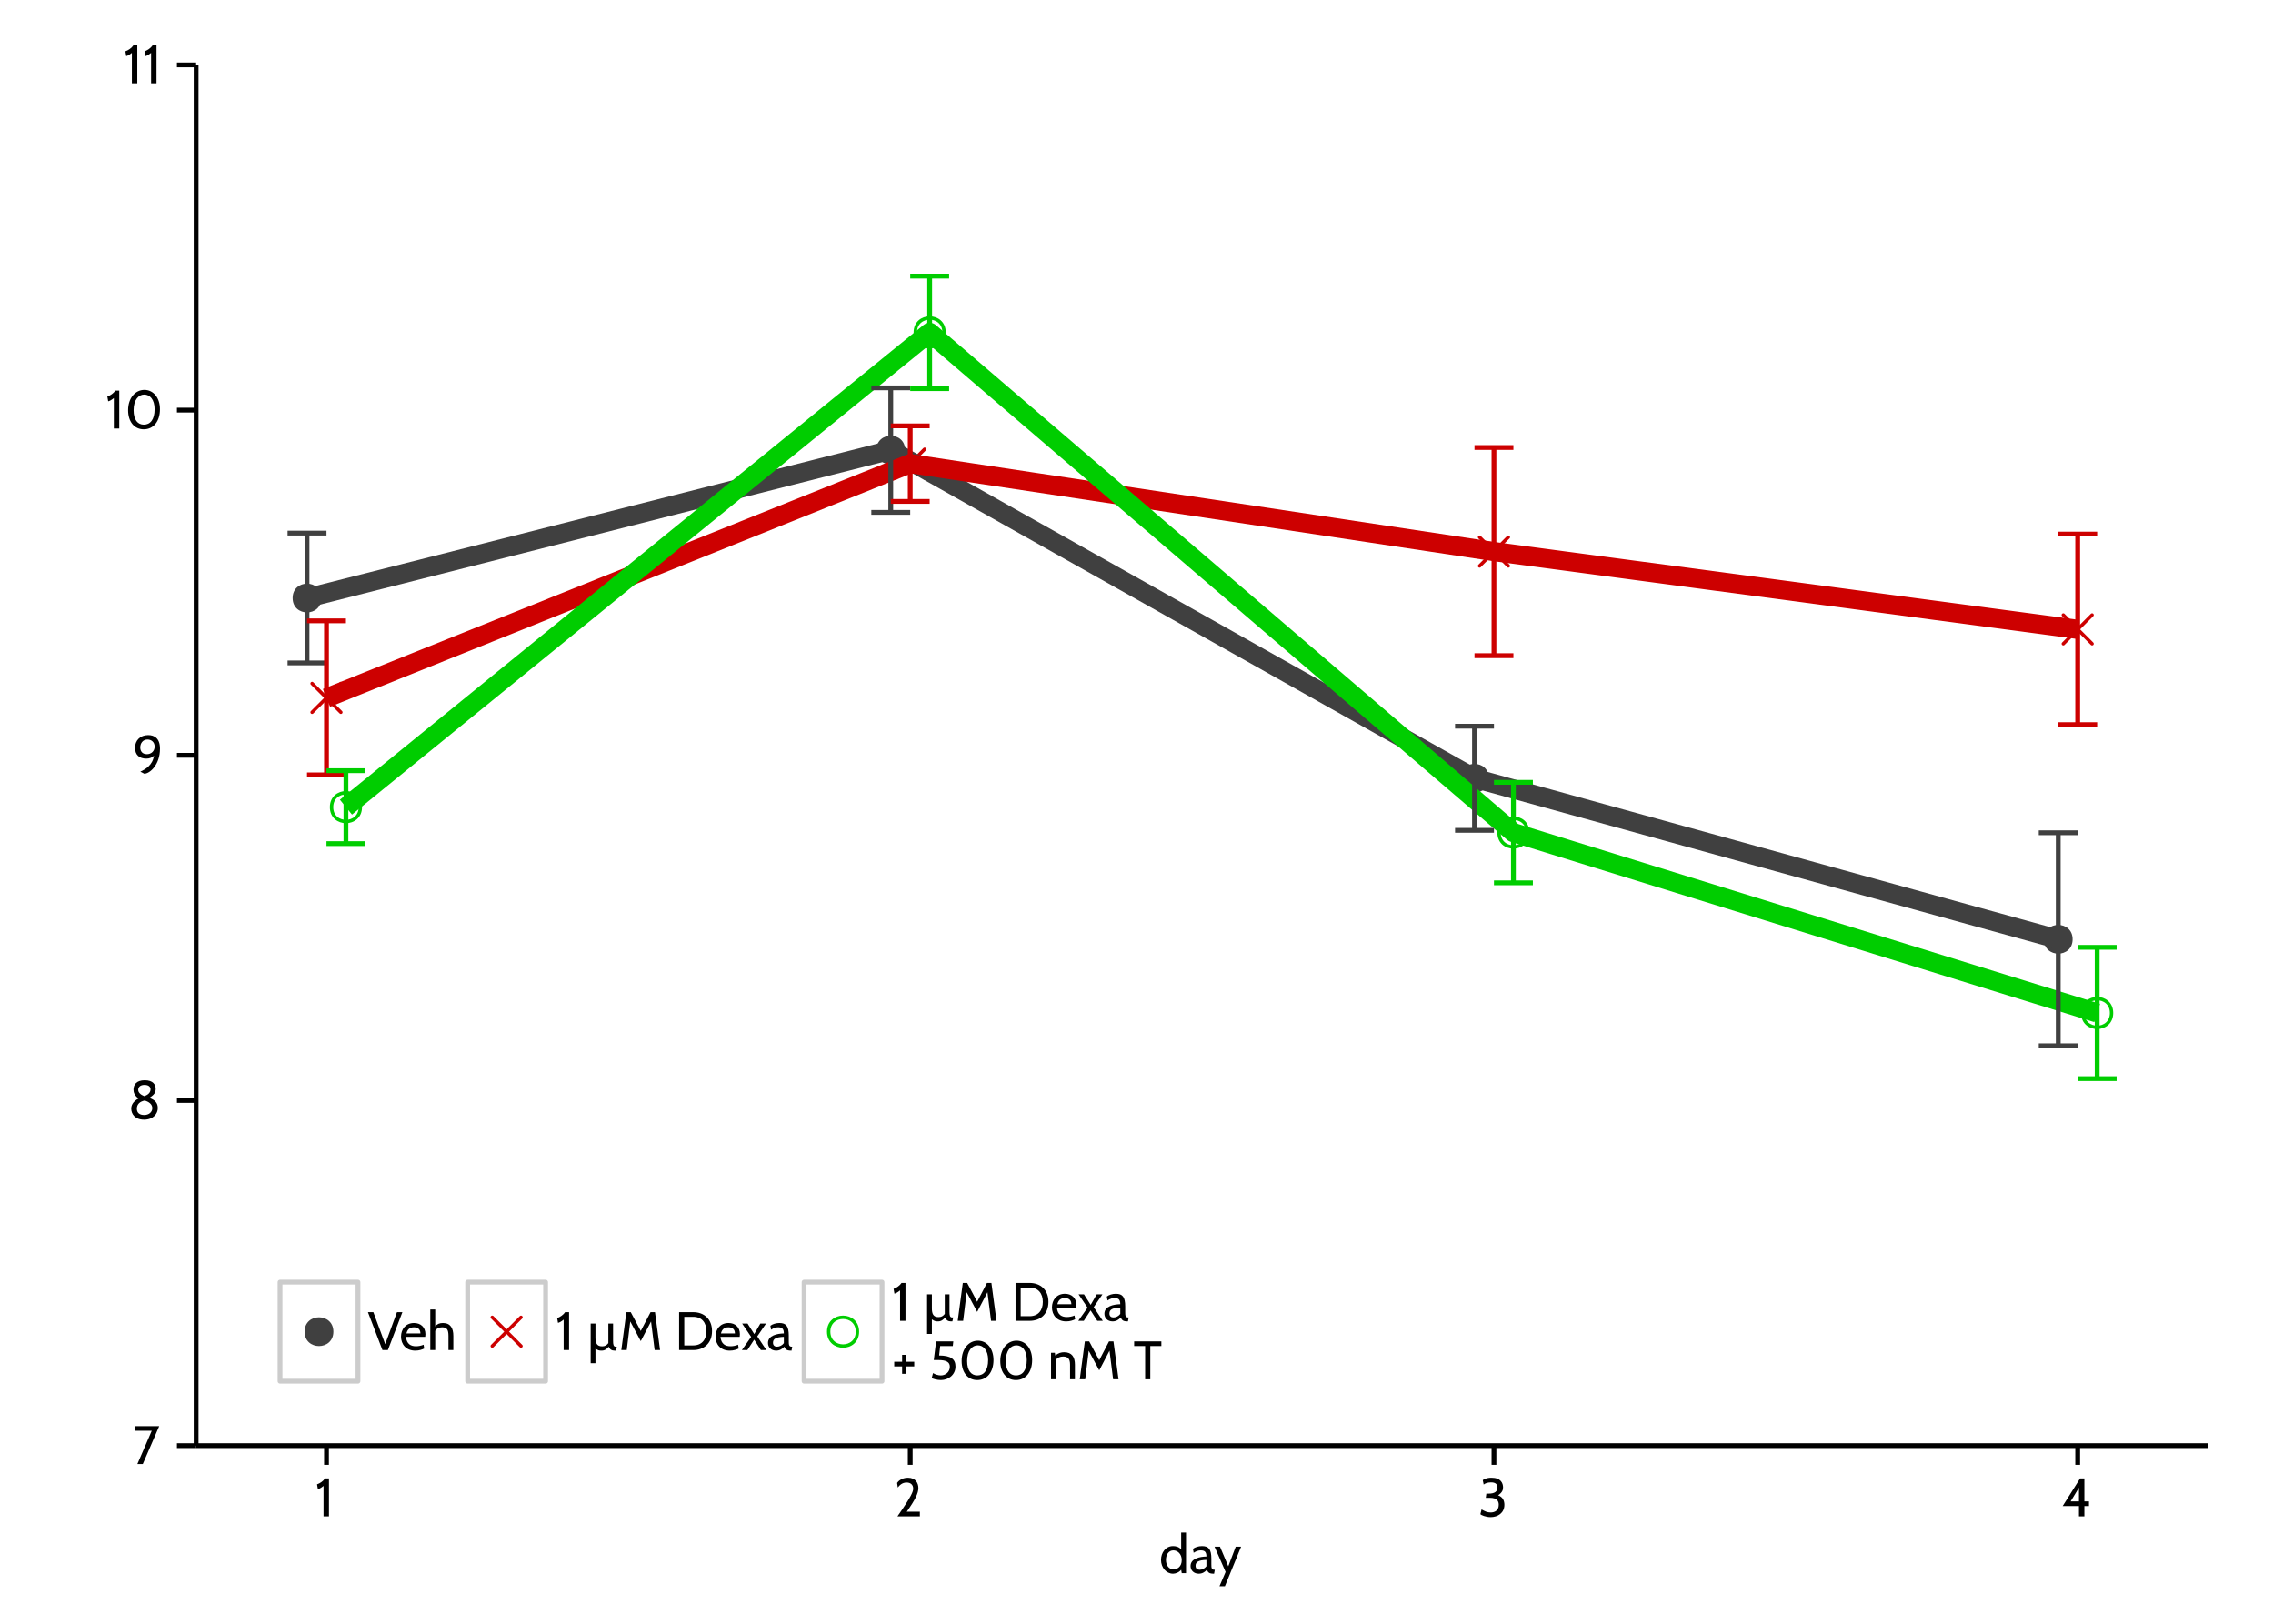 <?xml version="1.0" encoding="UTF-8"?>
<svg xmlns="http://www.w3.org/2000/svg" xmlns:xlink="http://www.w3.org/1999/xlink" width="504pt" height="360pt" viewBox="0 0 504 360" version="1.1">
<defs>
<g>
<symbol overflow="visible" id="glyph0-0">
<path style="stroke:none;" d="M 1.938 -3 L 1.938 -4.312 L 0.859 -4.312 L 0.859 -3 Z M 1.938 -3 "/>
</symbol>
<symbol overflow="visible" id="glyph0-1">
<path style="stroke:none;" d="M 5.906 -8.406 L 0.469 -8.406 L 0.469 -7.375 L 4.25 -7.375 L 1.062 0 L 2.266 0 Z M 5.906 -8.406 "/>
</symbol>
<symbol overflow="visible" id="glyph0-2">
<path style="stroke:none;" d="M 3.547 0.172 C 5.672 0.172 6.594 -1.234 6.594 -2.375 C 6.594 -3.516 6 -4.203 4.719 -4.641 C 5.75 -5.359 6.125 -5.766 6.125 -6.656 C 6.125 -7.578 5.547 -8.562 3.703 -8.562 C 1.766 -8.562 1.203 -7.484 1.203 -6.484 C 1.203 -5.812 1.453 -5.188 2.312 -4.516 C 1.016 -3.812 0.703 -2.969 0.703 -2.266 C 0.703 -1.109 1.516 0.172 3.547 0.172 Z M 3.641 -7.531 C 4.5 -7.531 4.984 -7.156 4.984 -6.547 C 4.984 -5.938 4.547 -5.344 3.578 -5.047 C 2.781 -5.359 2.25 -5.859 2.25 -6.406 C 2.25 -7.109 2.766 -7.531 3.641 -7.531 Z M 3.672 -4.062 C 4.594 -3.828 5.375 -3.25 5.375 -2.391 C 5.375 -1.484 4.594 -0.859 3.594 -0.859 C 2.562 -0.859 1.953 -1.312 1.953 -2.266 C 1.953 -3.297 2.672 -3.859 3.672 -4.062 Z M 3.672 -4.062 "/>
</symbol>
<symbol overflow="visible" id="glyph0-3">
<path style="stroke:none;" d="M 3.453 -8.562 C 1.672 -8.562 0.547 -7.344 0.547 -5.766 C 0.547 -4.125 1.531 -3.344 3.078 -3.344 C 3.75 -3.344 4.422 -3.594 4.75 -4.031 C 4.453 -1.891 2.875 -0.984 1.719 -0.453 L 2.594 0 C 3.797 0 6.078 -1.953 6.078 -5.547 C 6.078 -7.875 4.812 -8.562 3.453 -8.562 Z M 3.188 -4.328 C 1.984 -4.328 1.703 -5.203 1.703 -5.828 C 1.703 -6.703 2.234 -7.578 3.312 -7.578 C 4.109 -7.578 4.891 -7.062 4.891 -6.016 C 4.891 -4.984 4.109 -4.328 3.188 -4.328 Z M 3.188 -4.328 "/>
</symbol>
<symbol overflow="visible" id="glyph0-4">
<path style="stroke:none;" d="M 3.047 0 L 3.047 -8.406 L 2.172 -8.406 C 1.812 -7.844 1.062 -7.312 0.406 -7.094 L 0.594 -6.031 C 0.938 -6.125 1.266 -6.281 1.844 -6.75 L 1.844 0 Z M 3.047 0 "/>
</symbol>
<symbol overflow="visible" id="glyph0-5">
<path style="stroke:none;" d="M 4.219 0.172 C 6.359 0.172 7.812 -1.562 7.812 -4.281 C 7.812 -6.859 6.328 -8.562 4.359 -8.562 C 2.359 -8.562 0.75 -6.781 0.75 -4.062 C 0.75 -1.469 2.156 0.172 4.219 0.172 Z M 4.328 -7.531 C 5.578 -7.531 6.625 -6.438 6.625 -4.281 C 6.625 -1.938 5.641 -0.859 4.234 -0.859 C 2.906 -0.859 1.969 -1.891 1.969 -4.062 C 1.969 -6.391 3.094 -7.531 4.328 -7.531 Z M 4.328 -7.531 "/>
</symbol>
<symbol overflow="visible" id="glyph0-6">
<path style="stroke:none;" d="M 5.641 0 L 5.641 -1.031 L 2.734 -1.031 C 4.625 -3.703 5.312 -5.141 5.312 -6.266 C 5.312 -7.312 4.75 -8.562 2.984 -8.562 C 1.531 -8.562 0.734 -7.656 0.594 -7.406 L 0.75 -6.391 C 1.094 -6.844 1.688 -7.5 2.703 -7.5 C 3.578 -7.5 4.156 -7.016 4.156 -6.141 C 4.156 -5.5 3.828 -4.516 0.672 0 Z M 5.641 0 "/>
</symbol>
<symbol overflow="visible" id="glyph0-7">
<path style="stroke:none;" d="M 2.766 0.172 C 4.312 0.172 5.812 -0.719 5.812 -2.562 C 5.812 -3.375 5.516 -4.281 4.422 -4.656 C 5.266 -5.25 5.516 -5.766 5.516 -6.406 C 5.516 -7.328 5.047 -8.562 2.953 -8.562 C 1.828 -8.562 1.203 -8.203 1.016 -8.016 L 1.219 -7.047 C 1.5 -7.281 2.016 -7.531 2.828 -7.531 C 3.75 -7.531 4.266 -7.203 4.266 -6.406 C 4.266 -5.547 3.766 -5.031 2.25 -5.031 L 1.812 -5.031 L 1.688 -4.109 L 2.562 -4.109 C 4.219 -4.109 4.562 -3.344 4.562 -2.562 C 4.562 -1.219 3.578 -0.859 2.766 -0.859 C 1.984 -0.859 1.469 -1.125 0.75 -1.531 L 0.484 -0.469 C 0.656 -0.281 1.656 0.172 2.766 0.172 Z M 2.766 0.172 "/>
</symbol>
<symbol overflow="visible" id="glyph0-8">
<path style="stroke:none;" d="M 6 -2.281 L 6 -3.312 L 4.984 -3.312 L 4.984 -8.406 L 4.031 -8.406 L 0.172 -2.281 L 3.781 -2.281 L 3.781 0 L 4.984 0 L 4.984 -2.281 Z M 3.781 -3.312 L 1.938 -3.312 L 3.781 -6.359 Z M 3.781 -3.312 "/>
</symbol>
<symbol overflow="visible" id="glyph0-9">
<path style="stroke:none;" d="M 5.938 0 L 5.938 -9 L 4.859 -9 L 4.859 -5.25 C 4.359 -5.875 3.594 -6 3.062 -6 C 1.422 -6 0.391 -4.547 0.391 -2.938 C 0.391 -1.219 1.562 0.125 3.062 0.125 C 3.594 0.125 4.422 -0.172 4.859 -0.75 L 4.984 0 Z M 3.141 -5.047 C 4.016 -5.047 4.984 -4.312 4.984 -2.906 C 4.984 -1.422 4.016 -0.844 3.141 -0.844 C 2.109 -0.844 1.484 -1.781 1.484 -2.938 C 1.484 -4.141 2.109 -5.047 3.141 -5.047 Z M 3.141 -5.047 "/>
</symbol>
<symbol overflow="visible" id="glyph0-10">
<path style="stroke:none;" d="M 5.656 -0.75 L 5.562 -0.75 C 4.938 -0.75 4.891 -1.141 4.891 -1.984 L 4.891 -3.188 C 4.891 -5.297 4.297 -6 2.812 -6 C 2.031 -6 1.281 -5.75 0.812 -5.391 L 0.969 -4.516 C 1.594 -4.938 2.078 -5.047 2.516 -5.047 C 3.344 -5.047 3.797 -4.797 3.797 -3.688 C 2.297 -3.656 0.281 -3.234 0.281 -1.578 C 0.281 -0.594 1.016 0.125 2.094 0.125 C 2.859 0.125 3.453 -0.234 3.906 -0.75 C 4.141 -0.188 4.375 0.125 5.406 0.125 L 5.5 0.125 Z M 3.797 -1.531 C 3.453 -1.062 2.875 -0.75 2.297 -0.75 C 1.766 -0.75 1.391 -1.016 1.391 -1.641 C 1.391 -2.516 2.094 -2.875 3.797 -2.938 Z M 3.797 -1.531 "/>
</symbol>
<symbol overflow="visible" id="glyph0-11">
<path style="stroke:none;" d="M 5.969 -5.875 L 4.781 -5.875 L 3.125 -1.516 L 1.281 -5.875 L 0.078 -5.875 L 2.531 -0.266 L 1.172 2.906 L 2.375 2.906 Z M 5.969 -5.875 "/>
</symbol>
<symbol overflow="visible" id="glyph0-12">
<path style="stroke:none;" d="M 7.688 -8.406 L 6.484 -8.406 L 3.875 -1.312 L 1.25 -8.406 L 0.047 -8.406 L 3.266 0 L 4.469 0 Z M 7.688 -8.406 "/>
</symbol>
<symbol overflow="visible" id="glyph0-13">
<path style="stroke:none;" d="M 5.734 -2.938 C 5.766 -3.141 5.781 -3.344 5.781 -3.516 C 5.781 -5.094 4.719 -6 3.25 -6 C 1.422 -6 0.375 -4.625 0.375 -2.984 C 0.375 -1.297 1.469 0.125 3.547 0.125 C 4.406 0.125 5.062 -0.125 5.516 -0.344 L 5.375 -1.188 C 4.844 -0.953 4.219 -0.844 3.688 -0.844 C 2.562 -0.844 1.625 -1.312 1.469 -2.938 Z M 3.234 -5.047 C 4.219 -5.047 4.672 -4.516 4.672 -3.688 L 1.578 -3.688 C 1.781 -4.531 2.266 -5.047 3.234 -5.047 Z M 3.234 -5.047 "/>
</symbol>
<symbol overflow="visible" id="glyph0-14">
<path style="stroke:none;" d="M 5.828 0 L 5.828 -3.141 C 5.828 -4.844 5.203 -6 3.516 -6 C 2.75 -6 2.219 -5.766 1.812 -5.25 L 1.812 -9 L 0.719 -9 L 0.719 0 L 1.812 0 L 1.812 -4.266 C 2.141 -4.797 2.625 -5.047 3.344 -5.047 C 4.391 -5.047 4.75 -4.531 4.75 -3.141 L 4.75 0 Z M 5.828 0 "/>
</symbol>
<symbol overflow="visible" id="glyph0-15">
<path style="stroke:none;" d=""/>
</symbol>
<symbol overflow="visible" id="glyph0-16">
<path style="stroke:none;" d="M 6.672 -0.75 L 6.406 -0.75 C 5.938 -0.75 5.844 -1.219 5.844 -2.047 L 5.844 -5.875 L 4.797 -5.875 L 4.797 -1.531 C 4.375 -1.031 4.031 -0.828 3.406 -0.828 C 2.25 -0.828 1.938 -1.547 1.938 -2.781 L 1.938 -5.875 L 0.875 -5.875 L 0.875 2.906 L 1.938 2.906 L 1.938 -0.328 C 2.5 0.078 2.812 0.125 3.281 0.125 C 4.047 0.125 4.422 -0.234 4.891 -0.75 C 5.109 -0.156 5.547 0.125 6.172 0.125 L 6.484 0.125 Z M 6.672 -0.75 "/>
</symbol>
<symbol overflow="visible" id="glyph0-17">
<path style="stroke:none;" d="M 9.172 0 L 8.047 -8.406 L 7.062 -8.406 L 4.891 -4.234 L 2.672 -8.406 L 1.703 -8.406 L 0.578 0 L 1.781 0 L 2.562 -6.344 L 4.891 -1.984 L 7.172 -6.344 L 7.969 0 Z M 9.172 0 "/>
</symbol>
<symbol overflow="visible" id="glyph0-18">
<path style="stroke:none;" d="M 4.062 0 C 6.5 0 8.25 -1.547 8.25 -4.203 C 8.25 -6.859 6.5 -8.406 4.062 -8.406 L 0.953 -8.406 L 0.953 0 Z M 4.062 -7.375 C 5.984 -7.375 7 -6.078 7 -4.203 C 7 -2.312 5.984 -1.031 4.062 -1.031 L 2.094 -1.031 L 2.094 -7.375 Z M 4.062 -7.375 "/>
</symbol>
<symbol overflow="visible" id="glyph0-19">
<path style="stroke:none;" d="M 5.562 0 L 3.547 -3.031 L 5.484 -5.875 L 4.219 -5.875 L 2.875 -3.547 L 1.391 -5.875 L 0.188 -5.875 L 2.188 -2.922 L 0.125 0 L 1.344 0 L 2.859 -2.312 L 4.344 0 Z M 5.562 0 "/>
</symbol>
<symbol overflow="visible" id="glyph0-20">
<path style="stroke:none;" d="M 4.984 -2.859 L 4.984 -3.891 L 3.25 -3.891 L 3.25 -5.422 L 2.297 -5.422 L 2.297 -3.891 L 0.547 -3.891 L 0.547 -2.859 L 2.297 -2.859 L 2.297 -1.219 L 3.25 -1.219 L 3.25 -2.859 Z M 4.984 -2.859 "/>
</symbol>
<symbol overflow="visible" id="glyph0-21">
<path style="stroke:none;" d="M 2.641 0.172 C 4.312 0.172 5.875 -1 5.875 -2.828 C 5.875 -4.484 4.875 -5.25 2.25 -5.281 L 2.484 -7.375 L 5.281 -7.375 L 5.391 -8.406 L 1.578 -8.406 L 1.062 -4.266 L 2.094 -4.266 C 3.906 -4.266 4.625 -3.781 4.625 -2.781 C 4.625 -1.656 3.703 -0.859 2.625 -0.859 C 2.094 -0.859 1.406 -1.062 0.891 -1.375 L 0.609 -0.297 C 0.797 -0.109 1.844 0.172 2.641 0.172 Z M 2.641 0.172 "/>
</symbol>
<symbol overflow="visible" id="glyph0-22">
<path style="stroke:none;" d="M 6.031 0 L 6.031 -3.234 C 6.031 -4.938 5.359 -6 3.641 -6 C 3.016 -6 2.359 -5.859 1.688 -5.25 L 1.578 -5.875 L 0.734 -5.875 L 0.734 0 L 1.812 0 L 1.812 -4.266 C 2.109 -4.797 2.75 -5.047 3.422 -5.047 C 4.531 -5.047 4.953 -4.484 4.953 -3.234 L 4.953 0 Z M 6.031 0 "/>
</symbol>
<symbol overflow="visible" id="glyph0-23">
<path style="stroke:none;" d="M 6.219 -7.375 L 6.219 -8.406 L 0.188 -8.406 L 0.188 -7.375 L 2.625 -7.375 L 2.625 0 L 3.766 0 L 3.766 -7.375 Z M 6.219 -7.375 "/>
</symbol>
</g>
</defs>
<g id="surface1814">
<rect x="0" y="0" width="504" height="360" style="fill:rgb(100%,100%,100%);fill-opacity:1;stroke:none;"/>
<rect x="0" y="0" width="504" height="360" style="fill:rgb(100%,100%,100%);fill-opacity:1;stroke:none;"/>
<path style="fill:none;stroke-width:1.063;stroke-linecap:round;stroke-linejoin:round;stroke:rgb(100%,100%,100%);stroke-opacity:1;stroke-miterlimit:10;" d="M 0 360 L 504 360 L 504 0 L 0 0 Z M 0 360 "/>
<path style=" stroke:none;fill-rule:nonzero;fill:rgb(25.098%,25.098%,25.098%);fill-opacity:1;" d="M 71.27 132.59 C 71.27 136.844 64.891 136.844 64.891 132.59 C 64.891 128.34 71.27 128.34 71.27 132.59 "/>
<path style="fill:none;stroke-width:0.75;stroke-linecap:round;stroke-linejoin:round;stroke:rgb(80.392%,0%,0%);stroke-opacity:1;stroke-miterlimit:10;" d="M 69.203 157.914 L 75.582 151.535 "/>
<path style="fill:none;stroke-width:0.75;stroke-linecap:round;stroke-linejoin:round;stroke:rgb(80.392%,0%,0%);stroke-opacity:1;stroke-miterlimit:10;" d="M 69.203 151.535 L 75.582 157.914 "/>
<path style="fill:none;stroke-width:0.75;stroke-linecap:round;stroke-linejoin:round;stroke:rgb(0%,80.392%,0%);stroke-opacity:1;stroke-miterlimit:10;" d="M 79.898 178.953 C 79.898 183.203 73.52 183.203 73.52 178.953 C 73.52 174.699 79.898 174.699 79.898 178.953 "/>
<path style=" stroke:none;fill-rule:nonzero;fill:rgb(25.098%,25.098%,25.098%);fill-opacity:1;" d="M 200.703 99.801 C 200.703 104.051 194.324 104.051 194.324 99.801 C 194.324 95.547 200.703 95.547 200.703 99.801 "/>
<path style="fill:none;stroke-width:0.75;stroke-linecap:round;stroke-linejoin:round;stroke:rgb(80.392%,0%,0%);stroke-opacity:1;stroke-miterlimit:10;" d="M 198.637 105.98 L 205.016 99.602 "/>
<path style="fill:none;stroke-width:0.75;stroke-linecap:round;stroke-linejoin:round;stroke:rgb(80.392%,0%,0%);stroke-opacity:1;stroke-miterlimit:10;" d="M 198.637 99.602 L 205.016 105.98 "/>
<path style="fill:none;stroke-width:0.75;stroke-linecap:round;stroke-linejoin:round;stroke:rgb(0%,80.392%,0%);stroke-opacity:1;stroke-miterlimit:10;" d="M 209.332 73.691 C 209.332 77.945 202.953 77.945 202.953 73.691 C 202.953 69.441 209.332 69.441 209.332 73.691 "/>
<path style=" stroke:none;fill-rule:nonzero;fill:rgb(25.098%,25.098%,25.098%);fill-opacity:1;" d="M 330.133 172.551 C 330.133 176.801 323.758 176.801 323.758 172.551 C 323.758 168.297 330.133 168.297 330.133 172.551 "/>
<path style="fill:none;stroke-width:0.75;stroke-linecap:round;stroke-linejoin:round;stroke:rgb(80.392%,0%,0%);stroke-opacity:1;stroke-miterlimit:10;" d="M 328.07 125.48 L 334.449 119.105 "/>
<path style="fill:none;stroke-width:0.75;stroke-linecap:round;stroke-linejoin:round;stroke:rgb(80.392%,0%,0%);stroke-opacity:1;stroke-miterlimit:10;" d="M 328.07 119.105 L 334.449 125.48 "/>
<path style="fill:none;stroke-width:0.75;stroke-linecap:round;stroke-linejoin:round;stroke:rgb(0%,80.392%,0%);stroke-opacity:1;stroke-miterlimit:10;" d="M 338.762 184.59 C 338.762 188.844 332.387 188.844 332.387 184.59 C 332.387 180.34 338.762 180.34 338.762 184.59 "/>
<path style=" stroke:none;fill-rule:nonzero;fill:rgb(25.098%,25.098%,25.098%);fill-opacity:1;" d="M 459.566 208.254 C 459.566 212.504 453.191 212.504 453.191 208.254 C 453.191 204 459.566 204 459.566 208.254 "/>
<path style="fill:none;stroke-width:0.75;stroke-linecap:round;stroke-linejoin:round;stroke:rgb(80.392%,0%,0%);stroke-opacity:1;stroke-miterlimit:10;" d="M 457.504 142.723 L 463.883 136.348 "/>
<path style="fill:none;stroke-width:0.75;stroke-linecap:round;stroke-linejoin:round;stroke:rgb(80.392%,0%,0%);stroke-opacity:1;stroke-miterlimit:10;" d="M 457.504 136.348 L 463.883 142.723 "/>
<path style="fill:none;stroke-width:0.75;stroke-linecap:round;stroke-linejoin:round;stroke:rgb(0%,80.392%,0%);stroke-opacity:1;stroke-miterlimit:10;" d="M 468.195 224.59 C 468.195 228.84 461.82 228.84 461.82 224.59 C 461.82 220.336 468.195 220.336 468.195 224.59 "/>
<path style="fill:none;stroke-width:4.252;stroke-linecap:butt;stroke-linejoin:round;stroke:rgb(25.098%,25.098%,25.098%);stroke-opacity:1;stroke-miterlimit:1;" d="M 68.078 132.59 L 197.512 99.801 L 326.945 172.551 L 456.379 208.254 "/>
<path style="fill:none;stroke-width:4.252;stroke-linecap:butt;stroke-linejoin:round;stroke:rgb(80.392%,0%,0%);stroke-opacity:1;stroke-miterlimit:1;" d="M 72.395 154.727 L 201.828 102.789 L 331.262 122.293 L 460.691 139.535 "/>
<path style="fill:none;stroke-width:4.252;stroke-linecap:butt;stroke-linejoin:round;stroke:rgb(0%,80.392%,0%);stroke-opacity:1;stroke-miterlimit:1;" d="M 76.707 178.953 L 206.141 73.691 L 335.574 184.59 L 465.008 224.59 "/>
<path style="fill:none;stroke-width:1.063;stroke-linecap:butt;stroke-linejoin:round;stroke:rgb(25.098%,25.098%,25.098%);stroke-opacity:1;stroke-miterlimit:1;" d="M 63.766 118.203 L 72.395 118.203 "/>
<path style="fill:none;stroke-width:1.063;stroke-linecap:butt;stroke-linejoin:round;stroke:rgb(25.098%,25.098%,25.098%);stroke-opacity:1;stroke-miterlimit:1;" d="M 68.078 118.203 L 68.078 146.977 "/>
<path style="fill:none;stroke-width:1.063;stroke-linecap:butt;stroke-linejoin:round;stroke:rgb(25.098%,25.098%,25.098%);stroke-opacity:1;stroke-miterlimit:1;" d="M 63.766 146.977 L 72.395 146.977 "/>
<path style="fill:none;stroke-width:1.063;stroke-linecap:butt;stroke-linejoin:round;stroke:rgb(25.098%,25.098%,25.098%);stroke-opacity:1;stroke-miterlimit:1;" d="M 193.199 86 L 201.828 86 "/>
<path style="fill:none;stroke-width:1.063;stroke-linecap:butt;stroke-linejoin:round;stroke:rgb(25.098%,25.098%,25.098%);stroke-opacity:1;stroke-miterlimit:1;" d="M 197.512 86 L 197.512 113.602 "/>
<path style="fill:none;stroke-width:1.063;stroke-linecap:butt;stroke-linejoin:round;stroke:rgb(25.098%,25.098%,25.098%);stroke-opacity:1;stroke-miterlimit:1;" d="M 193.199 113.602 L 201.828 113.602 "/>
<path style="fill:none;stroke-width:1.063;stroke-linecap:butt;stroke-linejoin:round;stroke:rgb(25.098%,25.098%,25.098%);stroke-opacity:1;stroke-miterlimit:1;" d="M 322.633 161 L 331.262 161 "/>
<path style="fill:none;stroke-width:1.063;stroke-linecap:butt;stroke-linejoin:round;stroke:rgb(25.098%,25.098%,25.098%);stroke-opacity:1;stroke-miterlimit:1;" d="M 326.945 161 L 326.945 184.098 "/>
<path style="fill:none;stroke-width:1.063;stroke-linecap:butt;stroke-linejoin:round;stroke:rgb(25.098%,25.098%,25.098%);stroke-opacity:1;stroke-miterlimit:1;" d="M 322.633 184.098 L 331.262 184.098 "/>
<path style="fill:none;stroke-width:1.063;stroke-linecap:butt;stroke-linejoin:round;stroke:rgb(25.098%,25.098%,25.098%);stroke-opacity:1;stroke-miterlimit:1;" d="M 452.062 184.637 L 460.691 184.637 "/>
<path style="fill:none;stroke-width:1.063;stroke-linecap:butt;stroke-linejoin:round;stroke:rgb(25.098%,25.098%,25.098%);stroke-opacity:1;stroke-miterlimit:1;" d="M 456.379 184.637 L 456.379 231.867 "/>
<path style="fill:none;stroke-width:1.063;stroke-linecap:butt;stroke-linejoin:round;stroke:rgb(25.098%,25.098%,25.098%);stroke-opacity:1;stroke-miterlimit:1;" d="M 452.062 231.867 L 460.691 231.867 "/>
<path style="fill:none;stroke-width:1.063;stroke-linecap:butt;stroke-linejoin:round;stroke:rgb(80.392%,0%,0%);stroke-opacity:1;stroke-miterlimit:1;" d="M 68.078 137.648 L 76.707 137.648 "/>
<path style="fill:none;stroke-width:1.063;stroke-linecap:butt;stroke-linejoin:round;stroke:rgb(80.392%,0%,0%);stroke-opacity:1;stroke-miterlimit:1;" d="M 72.395 137.648 L 72.395 171.801 "/>
<path style="fill:none;stroke-width:1.063;stroke-linecap:butt;stroke-linejoin:round;stroke:rgb(80.392%,0%,0%);stroke-opacity:1;stroke-miterlimit:1;" d="M 68.078 171.801 L 76.707 171.801 "/>
<path style="fill:none;stroke-width:1.063;stroke-linecap:butt;stroke-linejoin:round;stroke:rgb(80.392%,0%,0%);stroke-opacity:1;stroke-miterlimit:1;" d="M 197.512 94.418 L 206.141 94.418 "/>
<path style="fill:none;stroke-width:1.063;stroke-linecap:butt;stroke-linejoin:round;stroke:rgb(80.392%,0%,0%);stroke-opacity:1;stroke-miterlimit:1;" d="M 201.828 94.418 L 201.828 111.164 "/>
<path style="fill:none;stroke-width:1.063;stroke-linecap:butt;stroke-linejoin:round;stroke:rgb(80.392%,0%,0%);stroke-opacity:1;stroke-miterlimit:1;" d="M 197.512 111.164 L 206.141 111.164 "/>
<path style="fill:none;stroke-width:1.063;stroke-linecap:butt;stroke-linejoin:round;stroke:rgb(80.392%,0%,0%);stroke-opacity:1;stroke-miterlimit:1;" d="M 326.945 99.219 L 335.574 99.219 "/>
<path style="fill:none;stroke-width:1.063;stroke-linecap:butt;stroke-linejoin:round;stroke:rgb(80.392%,0%,0%);stroke-opacity:1;stroke-miterlimit:1;" d="M 331.262 99.219 L 331.262 145.367 "/>
<path style="fill:none;stroke-width:1.063;stroke-linecap:butt;stroke-linejoin:round;stroke:rgb(80.392%,0%,0%);stroke-opacity:1;stroke-miterlimit:1;" d="M 326.945 145.367 L 335.574 145.367 "/>
<path style="fill:none;stroke-width:1.063;stroke-linecap:butt;stroke-linejoin:round;stroke:rgb(80.392%,0%,0%);stroke-opacity:1;stroke-miterlimit:1;" d="M 456.379 118.41 L 465.008 118.41 "/>
<path style="fill:none;stroke-width:1.063;stroke-linecap:butt;stroke-linejoin:round;stroke:rgb(80.392%,0%,0%);stroke-opacity:1;stroke-miterlimit:1;" d="M 460.691 118.41 L 460.691 160.66 "/>
<path style="fill:none;stroke-width:1.063;stroke-linecap:butt;stroke-linejoin:round;stroke:rgb(80.392%,0%,0%);stroke-opacity:1;stroke-miterlimit:1;" d="M 456.379 160.66 L 465.008 160.66 "/>
<path style="fill:none;stroke-width:1.063;stroke-linecap:butt;stroke-linejoin:round;stroke:rgb(0%,80.392%,0%);stroke-opacity:1;stroke-miterlimit:1;" d="M 72.395 170.871 L 81.023 170.871 "/>
<path style="fill:none;stroke-width:1.063;stroke-linecap:butt;stroke-linejoin:round;stroke:rgb(0%,80.392%,0%);stroke-opacity:1;stroke-miterlimit:1;" d="M 76.707 170.871 L 76.707 187.035 "/>
<path style="fill:none;stroke-width:1.063;stroke-linecap:butt;stroke-linejoin:round;stroke:rgb(0%,80.392%,0%);stroke-opacity:1;stroke-miterlimit:1;" d="M 72.395 187.035 L 81.023 187.035 "/>
<path style="fill:none;stroke-width:1.063;stroke-linecap:butt;stroke-linejoin:round;stroke:rgb(0%,80.392%,0%);stroke-opacity:1;stroke-miterlimit:1;" d="M 201.828 61.219 L 210.457 61.219 "/>
<path style="fill:none;stroke-width:1.063;stroke-linecap:butt;stroke-linejoin:round;stroke:rgb(0%,80.392%,0%);stroke-opacity:1;stroke-miterlimit:1;" d="M 206.141 61.219 L 206.141 86.164 "/>
<path style="fill:none;stroke-width:1.063;stroke-linecap:butt;stroke-linejoin:round;stroke:rgb(0%,80.392%,0%);stroke-opacity:1;stroke-miterlimit:1;" d="M 201.828 86.164 L 210.457 86.164 "/>
<path style="fill:none;stroke-width:1.063;stroke-linecap:butt;stroke-linejoin:round;stroke:rgb(0%,80.392%,0%);stroke-opacity:1;stroke-miterlimit:1;" d="M 331.262 173.449 L 339.891 173.449 "/>
<path style="fill:none;stroke-width:1.063;stroke-linecap:butt;stroke-linejoin:round;stroke:rgb(0%,80.392%,0%);stroke-opacity:1;stroke-miterlimit:1;" d="M 335.574 173.449 L 335.574 195.734 "/>
<path style="fill:none;stroke-width:1.063;stroke-linecap:butt;stroke-linejoin:round;stroke:rgb(0%,80.392%,0%);stroke-opacity:1;stroke-miterlimit:1;" d="M 331.262 195.734 L 339.891 195.734 "/>
<path style="fill:none;stroke-width:1.063;stroke-linecap:butt;stroke-linejoin:round;stroke:rgb(0%,80.392%,0%);stroke-opacity:1;stroke-miterlimit:1;" d="M 460.691 210.031 L 469.32 210.031 "/>
<path style="fill:none;stroke-width:1.063;stroke-linecap:butt;stroke-linejoin:round;stroke:rgb(0%,80.392%,0%);stroke-opacity:1;stroke-miterlimit:1;" d="M 465.008 210.031 L 465.008 239.145 "/>
<path style="fill:none;stroke-width:1.063;stroke-linecap:butt;stroke-linejoin:round;stroke:rgb(0%,80.392%,0%);stroke-opacity:1;stroke-miterlimit:1;" d="M 460.691 239.145 L 469.32 239.145 "/>
<path style="fill:none;stroke-width:1.063;stroke-linecap:butt;stroke-linejoin:round;stroke:rgb(0%,0%,0%);stroke-opacity:1;stroke-miterlimit:10;" d="M 43.488 320.512 L 43.488 14.398 "/>
<g style="fill:rgb(0%,0%,0%);fill-opacity:1;">
  <use xlink:href="#glyph0-1" x="29.398" y="324.592"/>
</g>
<g style="fill:rgb(0%,0%,0%);fill-opacity:1;">
  <use xlink:href="#glyph0-2" x="28.398" y="248.064"/>
</g>
<g style="fill:rgb(0%,0%,0%);fill-opacity:1;">
  <use xlink:href="#glyph0-3" x="29.398" y="171.537"/>
</g>
<g style="fill:rgb(0%,0%,0%);fill-opacity:1;">
  <use xlink:href="#glyph0-4" x="23.398" y="95.01"/>
  <use xlink:href="#glyph0-5" x="27.658" y="95.01"/>
</g>
<g style="fill:rgb(0%,0%,0%);fill-opacity:1;">
  <use xlink:href="#glyph0-4" x="27.398" y="18.479"/>
  <use xlink:href="#glyph0-4" x="31.658" y="18.479"/>
</g>
<path style="fill:none;stroke-width:1.063;stroke-linecap:butt;stroke-linejoin:round;stroke:rgb(0%,0%,0%);stroke-opacity:1;stroke-miterlimit:10;" d="M 39.234 320.512 L 43.488 320.512 "/>
<path style="fill:none;stroke-width:1.063;stroke-linecap:butt;stroke-linejoin:round;stroke:rgb(0%,0%,0%);stroke-opacity:1;stroke-miterlimit:10;" d="M 39.234 243.984 L 43.488 243.984 "/>
<path style="fill:none;stroke-width:1.063;stroke-linecap:butt;stroke-linejoin:round;stroke:rgb(0%,0%,0%);stroke-opacity:1;stroke-miterlimit:10;" d="M 39.234 167.457 L 43.488 167.457 "/>
<path style="fill:none;stroke-width:1.063;stroke-linecap:butt;stroke-linejoin:round;stroke:rgb(0%,0%,0%);stroke-opacity:1;stroke-miterlimit:10;" d="M 39.234 90.93 L 43.488 90.93 "/>
<path style="fill:none;stroke-width:1.063;stroke-linecap:butt;stroke-linejoin:round;stroke:rgb(0%,0%,0%);stroke-opacity:1;stroke-miterlimit:10;" d="M 39.234 14.398 L 43.488 14.398 "/>
<path style="fill:none;stroke-width:1.063;stroke-linecap:butt;stroke-linejoin:round;stroke:rgb(0%,0%,0%);stroke-opacity:1;stroke-miterlimit:10;" d="M 43.488 320.512 L 489.602 320.512 "/>
<path style="fill:none;stroke-width:1.063;stroke-linecap:butt;stroke-linejoin:round;stroke:rgb(0%,0%,0%);stroke-opacity:1;stroke-miterlimit:10;" d="M 72.395 324.766 L 72.395 320.512 "/>
<path style="fill:none;stroke-width:1.063;stroke-linecap:butt;stroke-linejoin:round;stroke:rgb(0%,0%,0%);stroke-opacity:1;stroke-miterlimit:10;" d="M 201.828 324.766 L 201.828 320.512 "/>
<path style="fill:none;stroke-width:1.063;stroke-linecap:butt;stroke-linejoin:round;stroke:rgb(0%,0%,0%);stroke-opacity:1;stroke-miterlimit:10;" d="M 331.262 324.766 L 331.262 320.512 "/>
<path style="fill:none;stroke-width:1.063;stroke-linecap:butt;stroke-linejoin:round;stroke:rgb(0%,0%,0%);stroke-opacity:1;stroke-miterlimit:10;" d="M 460.691 324.766 L 460.691 320.512 "/>
<g style="fill:rgb(0%,0%,0%);fill-opacity:1;">
  <use xlink:href="#glyph0-4" x="69.895" y="336.182"/>
</g>
<g style="fill:rgb(0%,0%,0%);fill-opacity:1;">
  <use xlink:href="#glyph0-6" x="198.328" y="336.182"/>
</g>
<g style="fill:rgb(0%,0%,0%);fill-opacity:1;">
  <use xlink:href="#glyph0-7" x="327.762" y="336.182"/>
</g>
<g style="fill:rgb(0%,0%,0%);fill-opacity:1;">
  <use xlink:href="#glyph0-8" x="457.191" y="336.182"/>
</g>
<g style="fill:rgb(0%,0%,0%);fill-opacity:1;">
  <use xlink:href="#glyph0-9" x="257.043" y="348.779"/>
  <use xlink:href="#glyph0-10" x="263.703" y="348.779"/>
  <use xlink:href="#glyph0-11" x="269.224" y="348.779"/>
</g>
<path style=" stroke:none;fill-rule:nonzero;fill:rgb(100%,100%,100%);fill-opacity:1;" d="M 53.52 310.48 L 261.984 310.48 L 261.984 280.016 L 53.52 280.016 Z M 53.52 310.48 "/>
<path style="fill-rule:nonzero;fill:rgb(100%,100%,100%);fill-opacity:1;stroke-width:1.063;stroke-linecap:round;stroke-linejoin:round;stroke:rgb(80%,80%,80%);stroke-opacity:1;stroke-miterlimit:10;" d="M 62.094 306.227 L 79.375 306.227 L 79.375 284.266 L 62.094 284.266 Z M 62.094 306.227 "/>
<path style=" stroke:none;fill-rule:nonzero;fill:rgb(25.098%,25.098%,25.098%);fill-opacity:1;" d="M 73.922 295.246 C 73.922 299.5 67.543 299.5 67.543 295.246 C 67.543 290.996 73.922 290.996 73.922 295.246 "/>
<path style="fill-rule:nonzero;fill:rgb(100%,100%,100%);fill-opacity:1;stroke-width:1.063;stroke-linecap:round;stroke-linejoin:round;stroke:rgb(80%,80%,80%);stroke-opacity:1;stroke-miterlimit:10;" d="M 103.691 306.227 L 120.973 306.227 L 120.973 284.266 L 103.691 284.266 Z M 103.691 306.227 "/>
<path style="fill:none;stroke-width:0.75;stroke-linecap:round;stroke-linejoin:round;stroke:rgb(80.392%,0%,0%);stroke-opacity:1;stroke-miterlimit:10;" d="M 109.145 298.438 L 115.523 292.059 "/>
<path style="fill:none;stroke-width:0.75;stroke-linecap:round;stroke-linejoin:round;stroke:rgb(80.392%,0%,0%);stroke-opacity:1;stroke-miterlimit:10;" d="M 109.145 292.059 L 115.523 298.438 "/>
<path style="fill-rule:nonzero;fill:rgb(100%,100%,100%);fill-opacity:1;stroke-width:1.063;stroke-linecap:round;stroke-linejoin:round;stroke:rgb(80%,80%,80%);stroke-opacity:1;stroke-miterlimit:10;" d="M 178.293 306.227 L 195.574 306.227 L 195.574 284.266 L 178.293 284.266 Z M 178.293 306.227 "/>
<path style="fill:none;stroke-width:0.75;stroke-linecap:round;stroke-linejoin:round;stroke:rgb(0%,80.392%,0%);stroke-opacity:1;stroke-miterlimit:10;" d="M 190.121 295.246 C 190.121 299.5 183.746 299.5 183.746 295.246 C 183.746 290.996 190.121 290.996 190.121 295.246 "/>
<g style="fill:rgb(0%,0%,0%);fill-opacity:1;">
  <use xlink:href="#glyph0-12" x="81.535" y="299.326"/>
  <use xlink:href="#glyph0-13" x="88.544" y="299.326"/>
  <use xlink:href="#glyph0-14" x="94.688" y="299.326"/>
</g>
<g style="fill:rgb(0%,0%,0%);fill-opacity:1;">
  <use xlink:href="#glyph0-4" x="123.133" y="299.326"/>
  <use xlink:href="#glyph0-15" x="127.393" y="299.326"/>
  <use xlink:href="#glyph0-16" x="130.093" y="299.326"/>
  <use xlink:href="#glyph0-17" x="137.185" y="299.326"/>
  <use xlink:href="#glyph0-15" x="146.929" y="299.326"/>
  <use xlink:href="#glyph0-18" x="149.629" y="299.326"/>
  <use xlink:href="#glyph0-13" x="158.281" y="299.326"/>
  <use xlink:href="#glyph0-19" x="164.366" y="299.326"/>
  <use xlink:href="#glyph0-10" x="170.007" y="299.326"/>
</g>
<g style="fill:rgb(0%,0%,0%);fill-opacity:1;">
  <use xlink:href="#glyph0-4" x="197.734" y="292.846"/>
  <use xlink:href="#glyph0-15" x="201.994" y="292.846"/>
  <use xlink:href="#glyph0-16" x="204.694" y="292.846"/>
  <use xlink:href="#glyph0-17" x="211.786" y="292.846"/>
  <use xlink:href="#glyph0-15" x="221.53" y="292.846"/>
  <use xlink:href="#glyph0-18" x="224.23" y="292.846"/>
  <use xlink:href="#glyph0-13" x="232.883" y="292.846"/>
  <use xlink:href="#glyph0-19" x="238.968" y="292.846"/>
  <use xlink:href="#glyph0-10" x="244.608" y="292.846"/>
</g>
<g style="fill:rgb(0%,0%,0%);fill-opacity:1;">
  <use xlink:href="#glyph0-20" x="197.734" y="305.807"/>
  <use xlink:href="#glyph0-15" x="203.29" y="305.807"/>
  <use xlink:href="#glyph0-21" x="205.99" y="305.807"/>
  <use xlink:href="#glyph0-5" x="212.482" y="305.807"/>
  <use xlink:href="#glyph0-5" x="221.051" y="305.807"/>
  <use xlink:href="#glyph0-15" x="229.619" y="305.807"/>
  <use xlink:href="#glyph0-22" x="232.319" y="305.807"/>
  <use xlink:href="#glyph0-17" x="238.848" y="305.807"/>
  <use xlink:href="#glyph0-15" x="248.592" y="305.807"/>
  <use xlink:href="#glyph0-23" x="251.292" y="305.807"/>
</g>
</g>
</svg>
